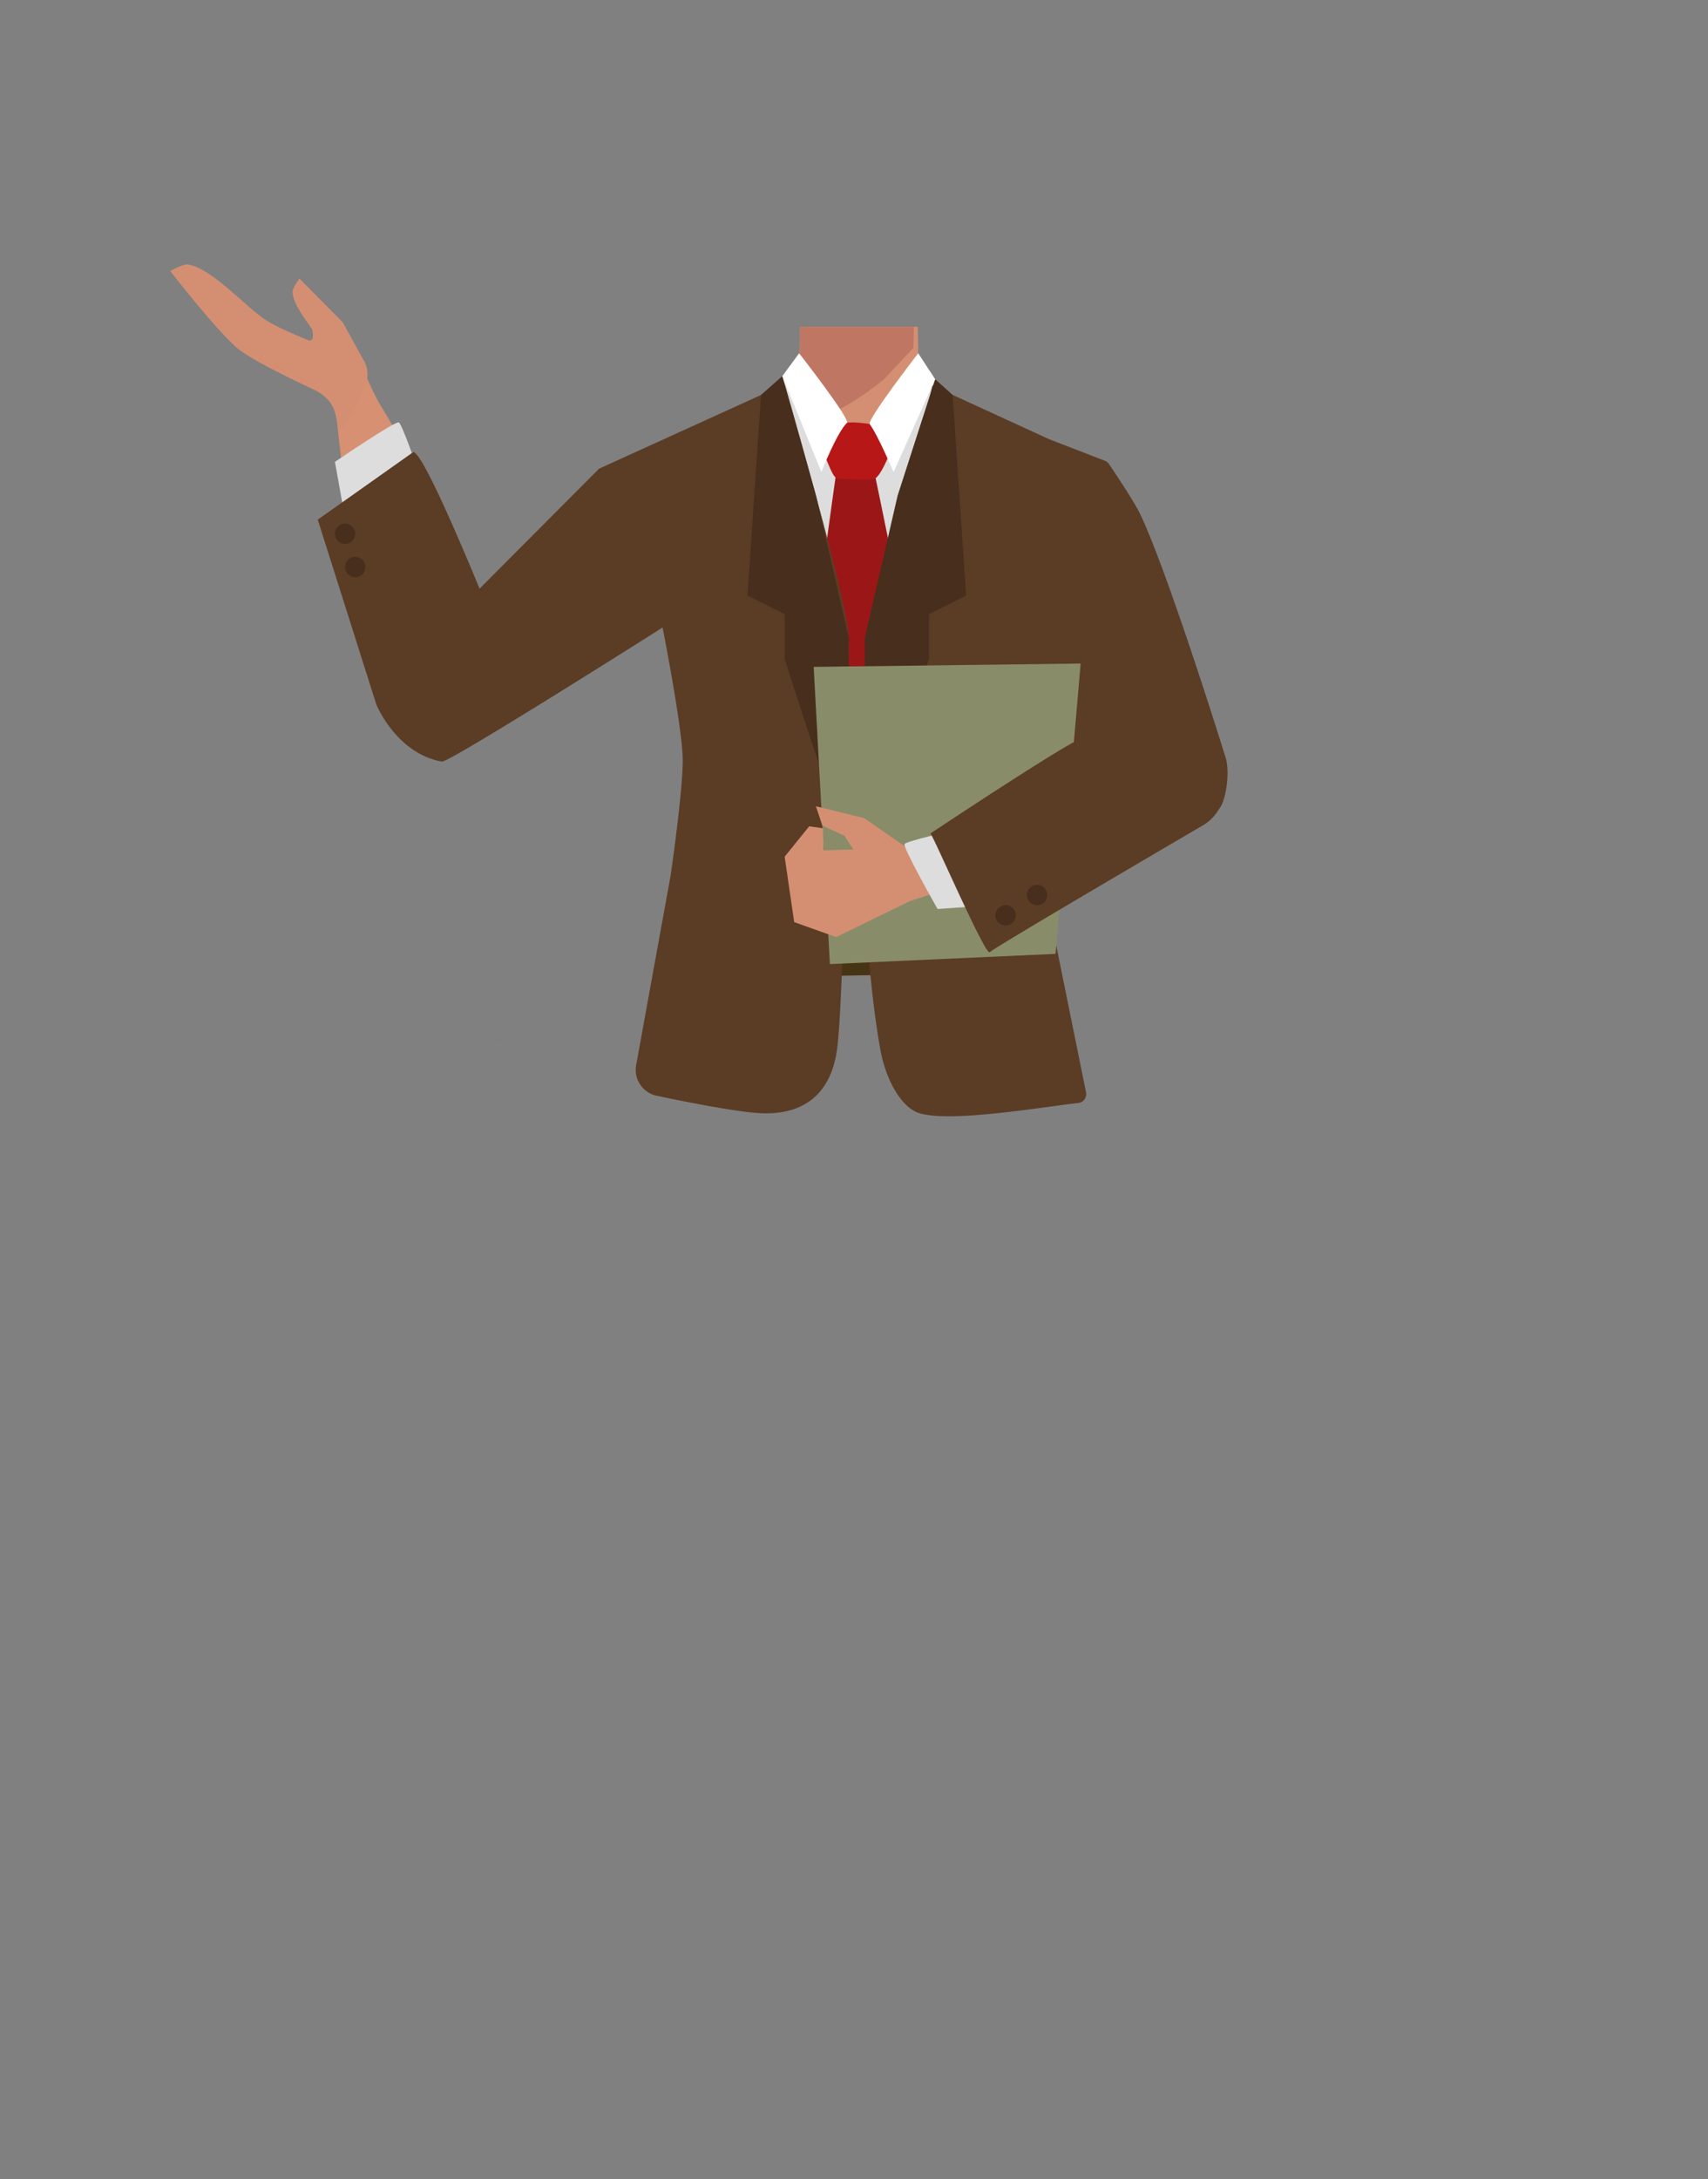 <svg xmlns="http://www.w3.org/2000/svg" viewBox="0 0 788 1005"><rect x="0" y="0" width="788" height="1005" fill="#808080" stroke="none"/><defs><style>.cls-1{fill:#d48f72;}.cls-2{fill:#bf7764;}.cls-3{fill:none;stroke:#000;stroke-miterlimit:10;stroke-width:3px;}.cls-4{fill:#d79072;}.cls-5{fill:#473415;}.cls-6{fill:#ddd;}.cls-7{fill:#9b1717;}.cls-8{fill:#5b3c25;}.cls-9{fill:#472e1d;}.cls-10{fill:#b81717;}.cls-11{fill:#fff;}.cls-12{fill:#898c68;}</style></defs><g id="Calque_5" data-name="Calque 5"><polygon points="230.22 479.54 230.32 479.5 230.22 479.45 230.22 479.54"/><polygon points="230.32 479.5 230.42 479.54 230.42 479.45 230.32 479.5"/><polygon points="230.22 479.54 230.32 479.5 230.22 479.45 230.22 479.54"/><polygon points="230.32 479.5 230.42 479.54 230.42 479.45 230.32 479.5"/><path class="cls-1" d="M515.81,243.82c-.6,38.39-26.2,33.17-36.86,42.29-12.58,10.77-8.27,50-17.18,64-2.45,3.84-11.36,10.1-15.8,9.08-12.51-2.87-24-30.73-34.77-37.73-6.33-4.12-23.57-3.62-30.19,0-11.25,6.16-22.27,34.86-34.77,37.73-4.44,1-13.35-5.24-15.8-9.08-8.91-14-4.6-53.24-17.19-64-10.65-9.12-36.25-3.9-36.86-42.29-.41-26.59,35-37.34,35-37.34l40.15-19.91a31.54,31.54,0,0,0,17.34-24.79c0-.12,0-.24,0-.36s0-.47.06-.7c0-.07,0-.14,0-.21.06-.81.09-1.62.08-2.44l0-2.27,0-5.08h53.63l0,2.54.09,7.14a28.43,28.43,0,0,0,15.82,25.14l40.53,20.1a27.41,27.41,0,0,0,3.16,1.33C489,209.35,516.18,220.48,515.81,243.82Z"/><polygon class="cls-1" points="424.25 199 396.75 231.5 369.57 199 369.77 187.27 370.4 150.72 423.42 150.72 423.7 167.28 424.25 199"/><path class="cls-2" d="M421.63,150.72l-.21,9.69L408,174.74s-23.54,19.78-31.65,15.86c-2-1-4.28-2.14-6.53-3.33-5.45-2.9-10.66-5.87-10.66-5.87a18.69,18.69,0,0,0,1.81-1.94,38.48,38.48,0,0,0,7.77-16.56,9,9,0,0,0,.18-1.12c0-.12,0-.24,0-.36s0-.46.06-.7c0-.07,0-.14,0-.21.07-1,.08-2.17.08-3.38l0-1.33q0-.93,0-1.89c0-1.09,0-2.16,0-3.19Z"/><path class="cls-3" d="M456.2,236.28c-1.33,27.64,17.73,53.51,17.73,53.51s31.16,53.92,41.26,72c4.77,8.54,14.38,26.52,36,15.24h0c17.85-9.3,11.88-28.08,8.13-36.69-7.63-17.53-26.77-51.42-31.2-69.79-3.3-13.69-3.06-36.07-20.88-52.3,0,0-13.14-14.88-31.88-7.74l-.74.28a28.69,28.69,0,0,0-18.45,25.44Z"/><path class="cls-4" d="M207.5,344.82c-19.56,3.61-29.91-17.66-33.21-25.61s-6.06-25.49-7.44-34.11c-3.53-22.07-7.6-59.45-10.34-81.12-4.49-35.58,7.37-42,11.37-32.81,6.42,14.72,7.88,15.9,10.65,20.68,11.41,19.64,34.19,57.74,42.71,80.21,3.5,9.22,8.85,28.52,9.15,38.38C231.24,338,213.19,343.77,207.5,344.82Z"/><path class="cls-3" d="M333.71,254.55c-11.91,25-40.93,38.77-40.93,38.77s-52.95,32.77-70.43,44c-8.23,5.28-25.22,16.57-38.95-3.61h0c-11.33-16.63,2.81-30.35,10.19-36.17,15-11.83,47.9-32.65,60.5-46.74,9.38-10.49,19.75-30.33,43.13-36.2,0,0,18.61-6.9,31.75,8.25l.52.6a28.69,28.69,0,0,1,4.22,31.14Z"/><polygon class="cls-5" points="316.71 451.3 318.21 428.8 473.21 428.8 475.21 448.3 316.71 451.3"/><path class="cls-4" d="M562.06,344.7c-9-17.73-32.21-13-40.52-10.81s-23.93,10.69-31.61,14.84c-19.66,10.62-51.32,31-70.69,41.12-12.74,6.66-19.64,9.8-17.56,19.08,1.9,8.43,15.84,6.48,21.32,5.78,22.53-2.89,66.64-8,89.65-14.86,9.45-2.83,28-10.32,36-16.08C571.1,367.68,564.69,349.85,562.06,344.7Z"/><path class="cls-1" d="M168.1,166.76l-9.95-18.07-20-20.23s-3.33,4.54-3.2,6.3c.43,5.53,5.87,12.48,9,17,.42.6.62,4,.16,4.55-1.88,2.37-7.7-.27-7.7-.27L151.66,170Z"/><path class="cls-1" d="M161.91,164.37l-11.42,17.92s-31.3-14.08-40.23-21.11c-9.45-7.45-31.73-36.2-31.73-36.2s5.86-3.28,8-3c11,1.41,26.8,19.63,36.1,25.63C132.64,154.08,161.91,164.37,161.91,164.37Z"/><path class="cls-1" d="M155.81,197c.67,6.67,12.48-16,13.56-22.59a12.06,12.06,0,0,0-10-13.87c-6.62-1.06-29.14,11.12-23.21,14.23C150.49,182.29,154.52,184.26,155.81,197Z"/><path class="cls-6" d="M345,191.48c1.34-1.34,17.42-20.33,18.88-20.31.67,0,13.77,31.63,29,32.05,18.46.52,36.1-32.05,36.1-32.05l8.94,14,5,160.52L345,347Z"/><path class="cls-6" d="M160.1,244l-5.58-31s28-19.11,29.5-18.19,8.45,20.93,8.45,20.93Z"/><path class="cls-7" d="M385.53,219.81l18.28-.05s14.22,67.74,13.56,69.8-9.3,53.37-9.17,54.6-12.58,16-12.58,16-12.79-18.47-13.44-20.53-4.67-46.39-5.68-48S385.53,219.81,385.53,219.81Z"/><path class="cls-8" d="M483.19,415.69l17.86,88.05a4.11,4.11,0,0,1-3.58,4.91c-16.62,1.83-58.56,9.15-73.24,4.72-8.54-2.57-15.68-15.72-18.14-29.69-12.09-68.54-8-172.63-4.17-189,5.07-21.6,22.17-89.8,27.12-111.91.58-2.56,1.17-4.93,1.17-4.93L484,202.53l.24.1,25.52,9.87a4,4,0,0,1,2,1.66s11.25,16.63,14.14,22.65c13,27,39.69,113,39.69,113,2.1,7.77-.59,21.69-3.56,23.43l-82.54,20.6a4.13,4.13,0,0,0-2.15,5.11L483,415.14A2.64,2.64,0,0,1,483.19,415.69Z"/><path class="cls-8" d="M362,177.19s29.53,101.36,29.53,116.87-1.59,155.55-5.13,188c-1.1,10.17-5.79,33.08-36.33,31.25-13.54-.81-46.58-7.89-46.58-7.89a12.26,12.26,0,0,1-9.87-14.91l15.81-86.94s5.88-40.4,5.54-54c-.39-15.22-9.28-60.19-9.28-60.19s-98.5,62.42-101.82,61.83c-21.11-3.77-30.27-26.39-30.27-26.39l-27-85.18s42.67-30.15,43.84-31c4-3,30.8,62.84,30.8,62.84l55.15-55.34Z"/><path class="cls-9" d="M360.94,173.44l-9.84,8.7-6.23,92.5L362,283.19V303.8s26,81.88,27.57,79.39,2-75.86,2-75.86V294.06l-15.1-65.49Z"/><path class="cls-10" d="M380.61,210.83c.92-1.76,6.73-13.21,8.88-15.3,1.69-1.64,11.76,0,11.76,0l8.94,14.17s-3.71,9.61-6.57,11c-1.49.7-8.81.41-17.22,0C384.11,220.54,381.43,211.51,380.61,210.83Z"/><path class="cls-9" d="M431.44,174.87l8.06,7.27,6.23,92.5-17.13,8.55V303.8s-26,81.88-27.58,79.39-2-75.86-2-75.86V294.06l15.1-65.49Z"/><path class="cls-11" d="M423.63,162.91l7.81,12-19.17,42.78s-7.76-18-11-22.12C399.81,193.72,423.63,162.91,423.63,162.91Z"/><polygon class="cls-12" points="375.39 307.53 382.88 444.6 487 439.88 498.57 306 375.39 307.53"/><path class="cls-11" d="M368.69,162.91l-7.75,10.53,18,44.21s7.06-18,11.8-22.66C392.43,193.37,368.69,162.91,368.69,162.91Z"/><polygon class="cls-1" points="418.21 390.81 398.65 377.27 376.43 371.83 379.39 380.69 389.57 385.4 393.7 391.74 379.99 392.12 379.67 381.96 373.33 381.06 362 395.07 366.41 425.24 385.76 432.14 419.93 415.46 429.81 412.33 450.17 407.34 433.08 386.39 424.23 389.92 418.21 390.81"/><path class="cls-6" d="M463.93,417l-31.37,2.19s-16.3-28.67-15.23-30,21.64-6,21.64-6Z"/><path class="cls-8" d="M429.3,384.34c2.67,4.21,25.49,56.87,27.35,54.77s98.2-58.42,98.2-58.42l.23-.13A21.11,21.11,0,0,0,565.24,363l.29-12.21s-21.83-19.2-24.13-19.2-39.28,9.66-42.67,9.26S429.3,384.34,429.3,384.34Z"/><circle class="cls-9" cx="159.2" cy="246.15" r="4.68"/><circle class="cls-9" cx="163.88" cy="261.5" r="4.68"/><circle class="cls-9" cx="478.46" cy="412.74" r="4.68"/><circle class="cls-9" cx="463.93" cy="422.1" r="4.68"/></g></svg>